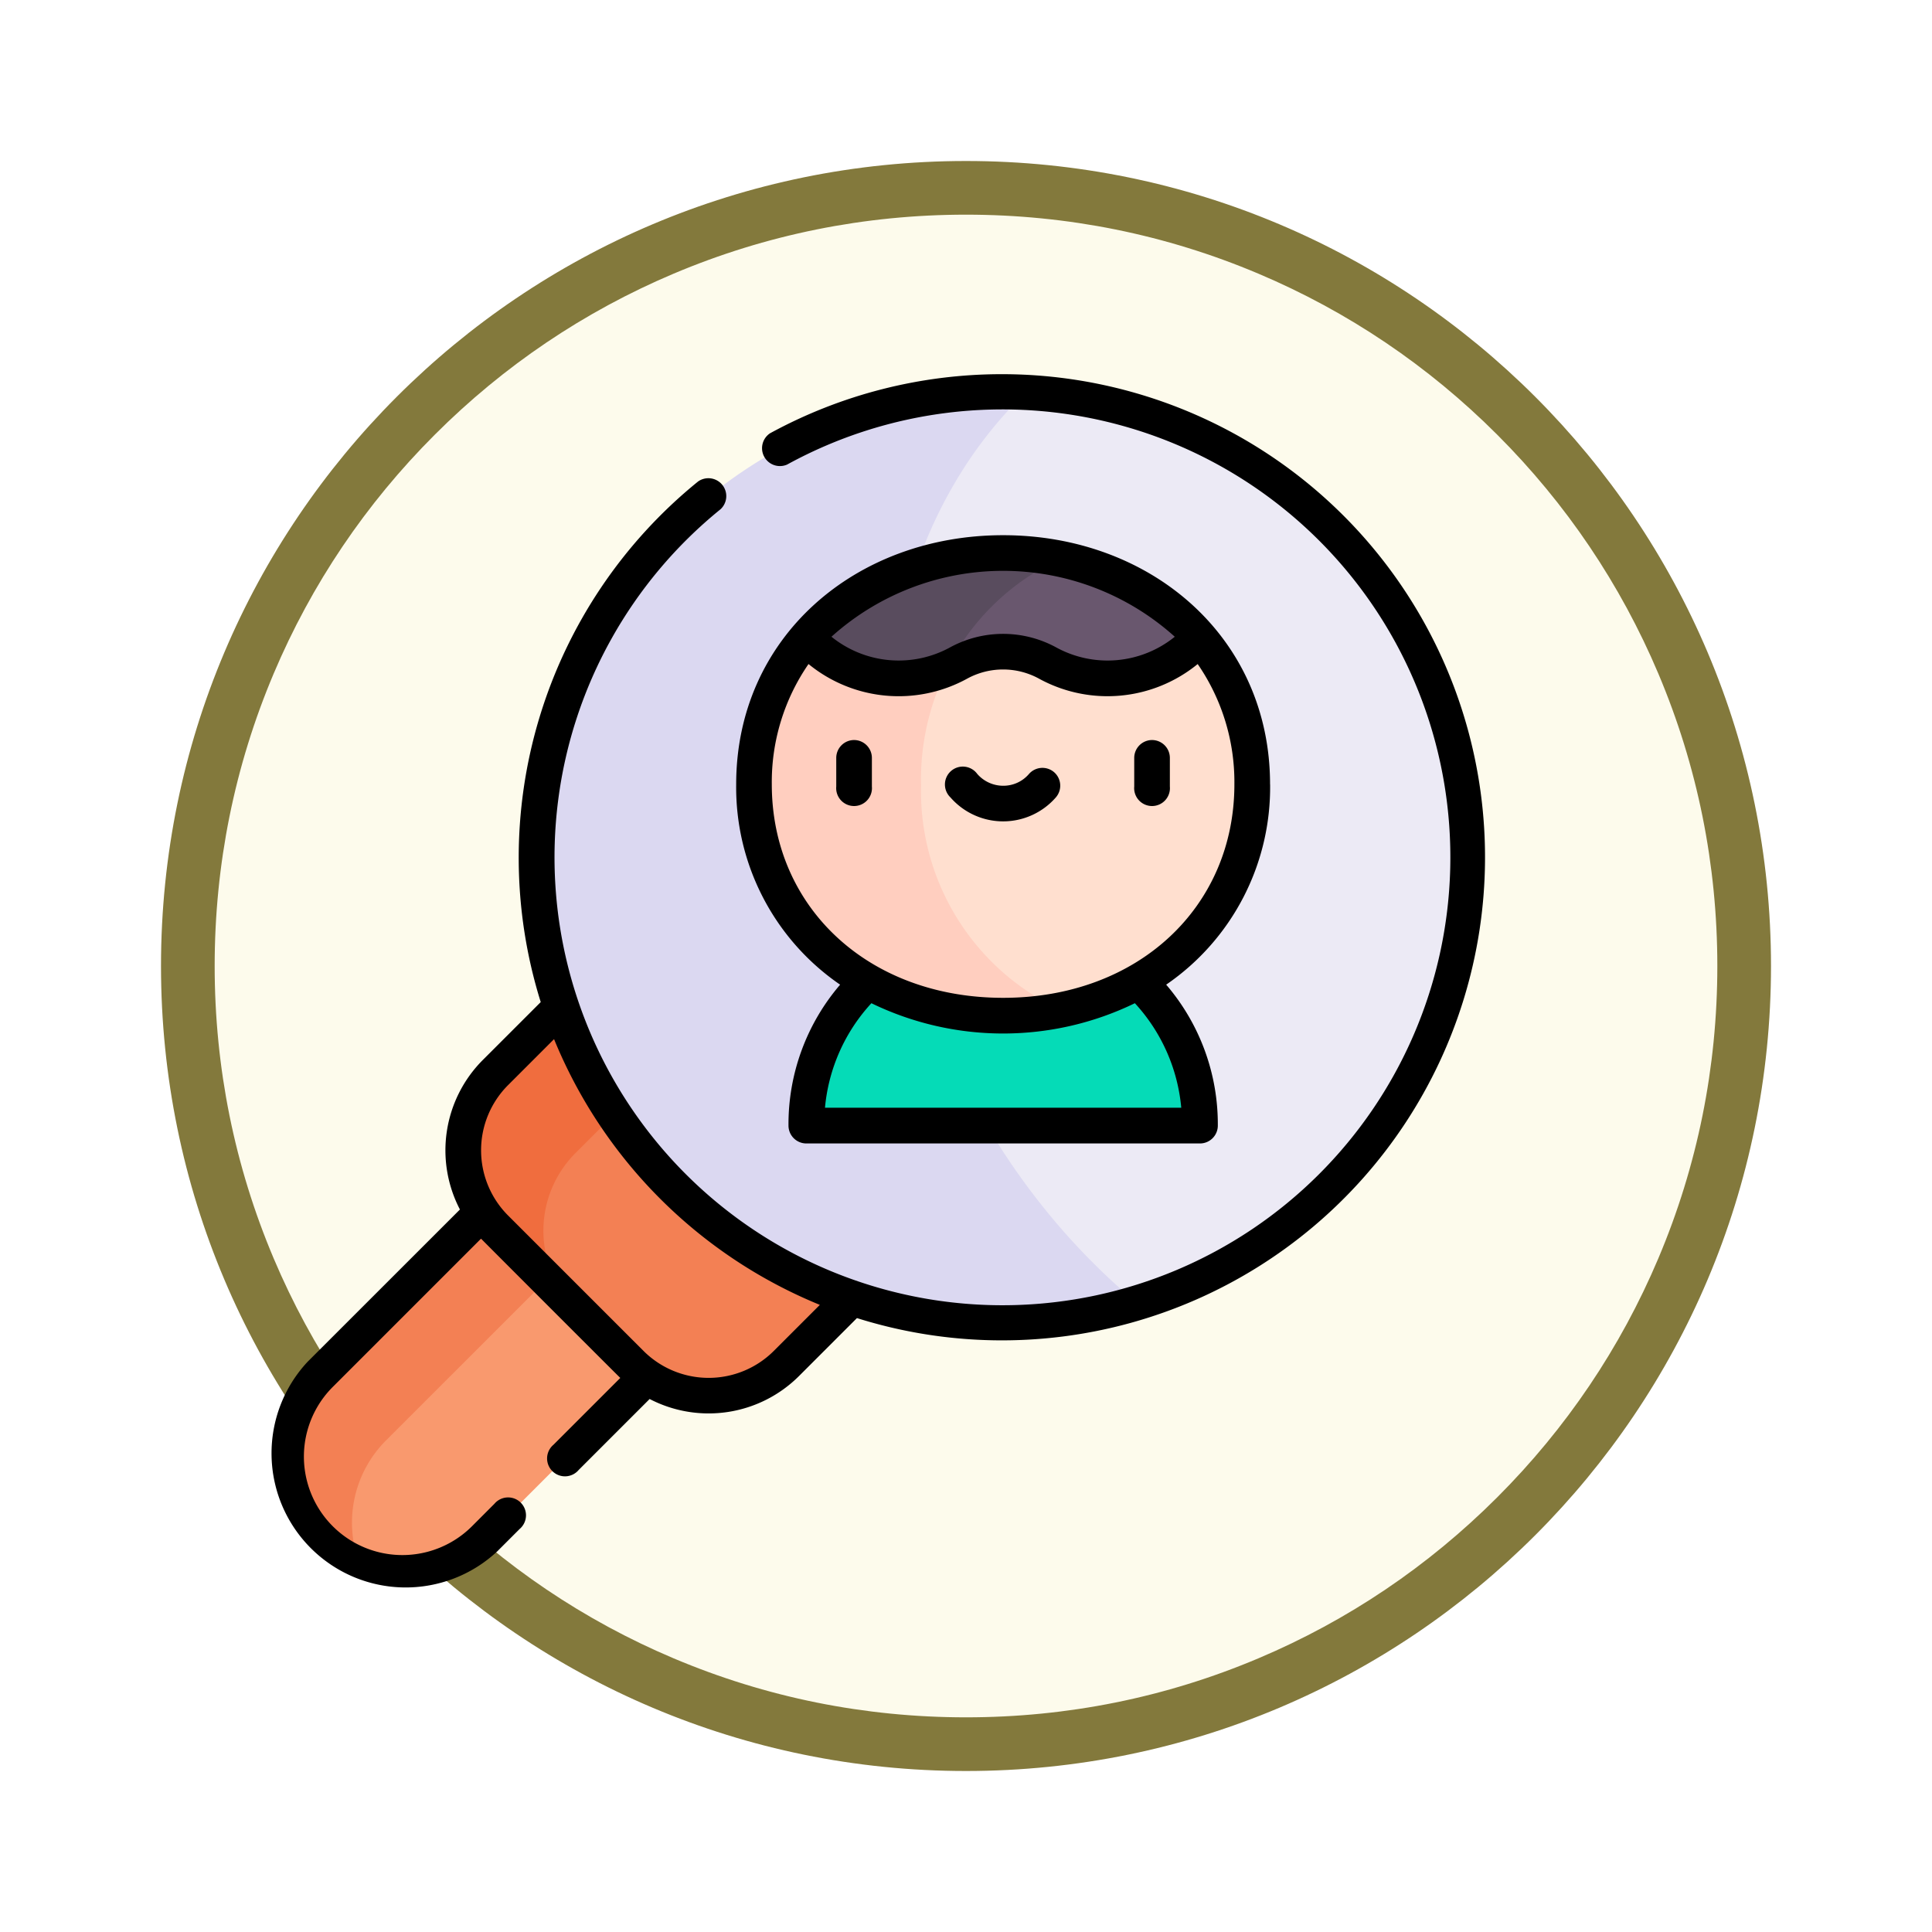 <svg xmlns="http://www.w3.org/2000/svg" xmlns:xlink="http://www.w3.org/1999/xlink" width="108" height="108" viewBox="0 0 108 108">
  <defs>
    <filter id="Trazado_904820" x="0" y="0" width="108" height="108" filterUnits="userSpaceOnUse">
      <feOffset dy="3" input="SourceAlpha"/>
      <feGaussianBlur stdDeviation="3" result="blur"/>
      <feFlood flood-opacity="0.161"/>
      <feComposite operator="in" in2="blur"/>
      <feComposite in="SourceGraphic"/>
    </filter>
  </defs>
  <g id="Grupo_1201475" data-name="Grupo 1201475" transform="translate(-620 -3187)">
    <g id="Grupo_1183267" data-name="Grupo 1183267" transform="translate(629 3193)">
      <g id="Grupo_1173585" data-name="Grupo 1173585" transform="translate(0 0)">
        <g id="Grupo_1173428" data-name="Grupo 1173428">
          <g id="Grupo_1171958" data-name="Grupo 1171958">
            <g id="Grupo_1167341" data-name="Grupo 1167341">
              <g id="Grupo_1166792" data-name="Grupo 1166792">
                <g transform="matrix(1, 0, 0, 1, -9, -6)" filter="url(#Trazado_904820)">
                  <g id="Trazado_904820-2" data-name="Trazado 904820" transform="translate(9 6)" fill="#fdfbec">
                    <path d="M 45 88.5 C 39.127 88.5 33.43 87.35 28.068 85.082 C 22.889 82.891 18.236 79.755 14.241 75.759 C 10.245 71.764 7.109 67.112 4.918 61.932 C 2.65 56.57 1.5 50.873 1.5 45 C 1.5 39.127 2.65 33.43 4.918 28.068 C 7.109 22.889 10.245 18.236 14.241 14.241 C 18.236 10.245 22.889 7.109 28.068 4.918 C 33.43 2.65 39.127 1.5 45 1.5 C 50.873 1.5 56.57 2.65 61.932 4.918 C 67.111 7.109 71.764 10.245 75.759 14.241 C 79.755 18.236 82.891 22.889 85.082 28.068 C 87.35 33.43 88.5 39.127 88.5 45 C 88.5 50.873 87.35 56.57 85.082 61.932 C 82.891 67.112 79.755 71.764 75.759 75.759 C 71.764 79.755 67.111 82.891 61.932 85.082 C 56.57 87.35 50.873 88.5 45 88.5 Z" stroke="none"/>
                    <path d="M 45 3 C 39.329 3 33.829 4.11 28.653 6.299 C 23.652 8.415 19.16 11.443 15.302 15.302 C 11.443 19.16 8.415 23.652 6.299 28.653 C 4.11 33.829 3 39.329 3 45 C 3 50.671 4.11 56.171 6.299 61.347 C 8.415 66.348 11.443 70.84 15.302 74.699 C 19.16 78.557 23.652 81.586 28.653 83.701 C 33.829 85.89 39.329 87 45 87 C 50.671 87 56.171 85.89 61.347 83.701 C 66.348 81.586 70.84 78.557 74.698 74.699 C 78.557 70.84 81.585 66.348 83.701 61.347 C 85.89 56.171 87 50.671 87 45 C 87 39.329 85.89 33.829 83.701 28.653 C 81.585 23.652 78.557 19.16 74.698 15.302 C 70.84 11.443 66.348 8.415 61.347 6.299 C 56.171 4.11 50.671 3 45 3 M 45 0 C 69.853 0 90 20.147 90 45 C 90 69.853 69.853 90 45 90 C 20.147 90 -7.62939453125e-06 69.853 -7.62939453125e-06 45 C -7.62939453125e-06 20.147 20.147 0 45 0 Z" stroke="none" fill="#83793c"/>
                  </g>
                </g>
              </g>
            </g>
          </g>
        </g>
      </g>
    </g>
    <g id="reclutamiento_1_" data-name="reclutamiento (1)" transform="translate(634.976 3207.917)">
      <path id="XMLID_581_" d="M29.591,384.5l10.662-10.662-5.509-5.507L31,368.314l-8.8,8.8c-1.883,1.883-3.589,4.834.424,8.848a6.5,6.5,0,0,0,6.965-1.458Z" transform="translate(-17.477 -319.391)" fill="#f9996e"/>
      <path id="XMLID_580_" d="M13.089,355.018l10.66-10.66-3.686-3.686L9.4,351.332a6.506,6.506,0,0,0,2.229,10.653,6.5,6.5,0,0,1,1.458-6.966Z" transform="translate(-6.482 -295.418)" fill="#f38054"/>
      <path id="XMLID_577_" d="M112.112,288.061l5.656-5.656-14-14-5.656,5.656c-2.369,2.369-4.224,4.442,2.071,10.738,2.056,2.055,1.48,1.487,3.4,3.4a6.132,6.132,0,0,0,8.534-.134Z" transform="translate(-83.135 -232.748)" fill="#f38054"/>
      <path id="XMLID_576_" d="M88.292,261.516l5.656-5.656-4.489-4.489L83.8,257.027a6.136,6.136,0,0,0-.7,7.84c.471.672.449.577,5.034,5.16a5.008,5.008,0,0,1-.545-.671A6.136,6.136,0,0,1,88.292,261.516Z" transform="translate(-71.093 -217.981)" fill="#f06d3e"/>
      <path id="XMLID_573_" d="M227.467,33.724A26,26,0,0,0,202.8,7.754c-24.917,5.634-24.3,48.4,6.2,50.865A26.013,26.013,0,0,0,227.467,33.724Z" transform="translate(-160.441 -6.724)" fill="#eceaf5"/>
      <path id="XMLID_566_" d="M140.251,7.534q-.664-.034-1.336-.034a26,26,0,1,0,7.532,50.9c-15.781-13.172-18.893-38.611-6.2-50.865Z" transform="translate(-97.893 -6.504)" fill="#dbd8f1"/>
      <path id="XMLID_559_" d="M244.989,236.753a11.384,11.384,0,0,0-15.1,0,11.025,11.025,0,0,0-3.451,8.071h22A11.026,11.026,0,0,0,244.989,236.753Z" transform="translate(-196.339 -202.821)" fill="#05dbb7"/>
      <path id="XMLID_558_" d="M261.66,111.029a12.4,12.4,0,0,0-2.943-8.185l-4.291-1.247h-7.811c-10.992,1.47-12.525,22.046,4.335,22.046C257.082,122.4,261.66,117.624,261.66,111.029Z" transform="translate(-206.636 -88.101)" fill="#ffdfcf"/>
      <path id="XMLID_557_" d="M213.755,111.029a13.85,13.85,0,0,1,3.47-9.433h-6.357l-3.5,1.249a12.393,12.393,0,0,0-2.944,8.184c0,7.706,6.252,12.931,13.926,12.931a16.218,16.218,0,0,0,3.214-.318,13.471,13.471,0,0,1-7.805-12.613Z" transform="translate(-177.246 -88.101)" fill="#ffcebf"/>
      <path id="XMLID_556_" d="M276.363,83.489a7,7,0,0,0,8.508-1.4,13.768,13.768,0,0,0-7.769-4.426c-8.857,0-10.758,4.426-6.342,6.137a6.9,6.9,0,0,0,.655-.314A5.167,5.167,0,0,1,276.363,83.489Z" transform="translate(-232.79 -67.349)" fill="#69576e"/>
      <path id="XMLID_555_" d="M240.781,75.549c-5.093-1.043-10.779.43-14.194,4.427a6.991,6.991,0,0,0,7.852,1.71A13.2,13.2,0,0,1,240.781,75.549Z" transform="translate(-196.469 -65.233)" fill="#594c5e"/>
      <path id="Trazado_1069911" data-name="Trazado 1069911" d="M41.022,0A27.036,27.036,0,0,0,28.066,3.306a1,1,0,0,0,.957,1.747,25.039,25.039,0,1,1-3.724,2.5A1,1,0,0,0,24.045,6,27.072,27.072,0,0,0,15.251,35.1l-3.246,3.245a7.15,7.15,0,0,0-1.271,8.35L2.216,55.21a7.5,7.5,0,0,0,10.6,10.6l1.255-1.255a1,1,0,1,0-1.409-1.409L11.41,64.4a5.5,5.5,0,0,1-7.785-7.786l8.289-8.289c.173.18,7.589,7.6,7.785,7.785l-3.736,3.736a1,1,0,1,0,1.409,1.409l3.967-3.967a7.149,7.149,0,0,0,8.342-1.276l3.247-3.247A27.005,27.005,0,1,0,41.022,0ZM28.272,54.608a5.154,5.154,0,0,1-7.267,0L13.416,47.02a5.155,5.155,0,0,1,0-7.269l2.58-2.58A27.146,27.146,0,0,0,30.854,52.026Z"/>
      <path id="Trazado_1069912" data-name="Trazado 1069912" d="M240.061,153.964a1,1,0,0,0-1,1v1.6a1,1,0,1,0,1.992,0v-1.6A1,1,0,0,0,240.061,153.964Z" transform="translate(-207.29 -133.513)"/>
      <path id="Trazado_1069913" data-name="Trazado 1069913" d="M365.454,153.964a1,1,0,0,0-1,1v1.6a1,1,0,1,0,1.992,0v-1.6A1,1,0,0,0,365.454,153.964Z" transform="translate(-316.026 -133.513)"/>
      <path id="Trazado_1069914" data-name="Trazado 1069914" d="M291.269,165.894a1,1,0,0,0-1.405.1,1.884,1.884,0,0,1-1.443.658,1.922,1.922,0,0,1-1.447-.66,1,1,0,1,0-1.5,1.311,3.91,3.91,0,0,0,5.893,0A1,1,0,0,0,291.269,165.894Z" transform="translate(-247.32 -143.645)"/>
      <path id="Trazado_1069915" data-name="Trazado 1069915" d="M226.764,81.691c0-8.252-6.691-13.926-14.921-13.926-8.259,0-14.923,5.7-14.923,13.926a13.37,13.37,0,0,0,5.811,11.2,11.979,11.979,0,0,0-2.887,7.876,1,1,0,0,0,1,1h22a1,1,0,0,0,1-1,11.979,11.979,0,0,0-2.887-7.877,13.37,13.37,0,0,0,5.81-11.2Zm-5.326-8.249a5.979,5.979,0,0,1-6.643.588,6.2,6.2,0,0,0-5.908,0,5.976,5.976,0,0,1-6.641-.589,14.34,14.34,0,0,1,19.192,0ZM221.8,99.77H201.884a9.945,9.945,0,0,1,2.595-5.843,16.857,16.857,0,0,0,14.728,0A9.945,9.945,0,0,1,221.8,99.77Zm-9.959-6.144c-7.528,0-12.93-5.057-12.93-11.935a11.619,11.619,0,0,1,2.053-6.724,7.958,7.958,0,0,0,8.881.81,4.187,4.187,0,0,1,3.99,0,7.967,7.967,0,0,0,8.883-.809,11.62,11.62,0,0,1,2.052,6.723c0,6.882-5.406,11.935-12.928,11.935Z" transform="translate(-170.743 -58.764)"/>
    </g>
  </g>
</svg>
